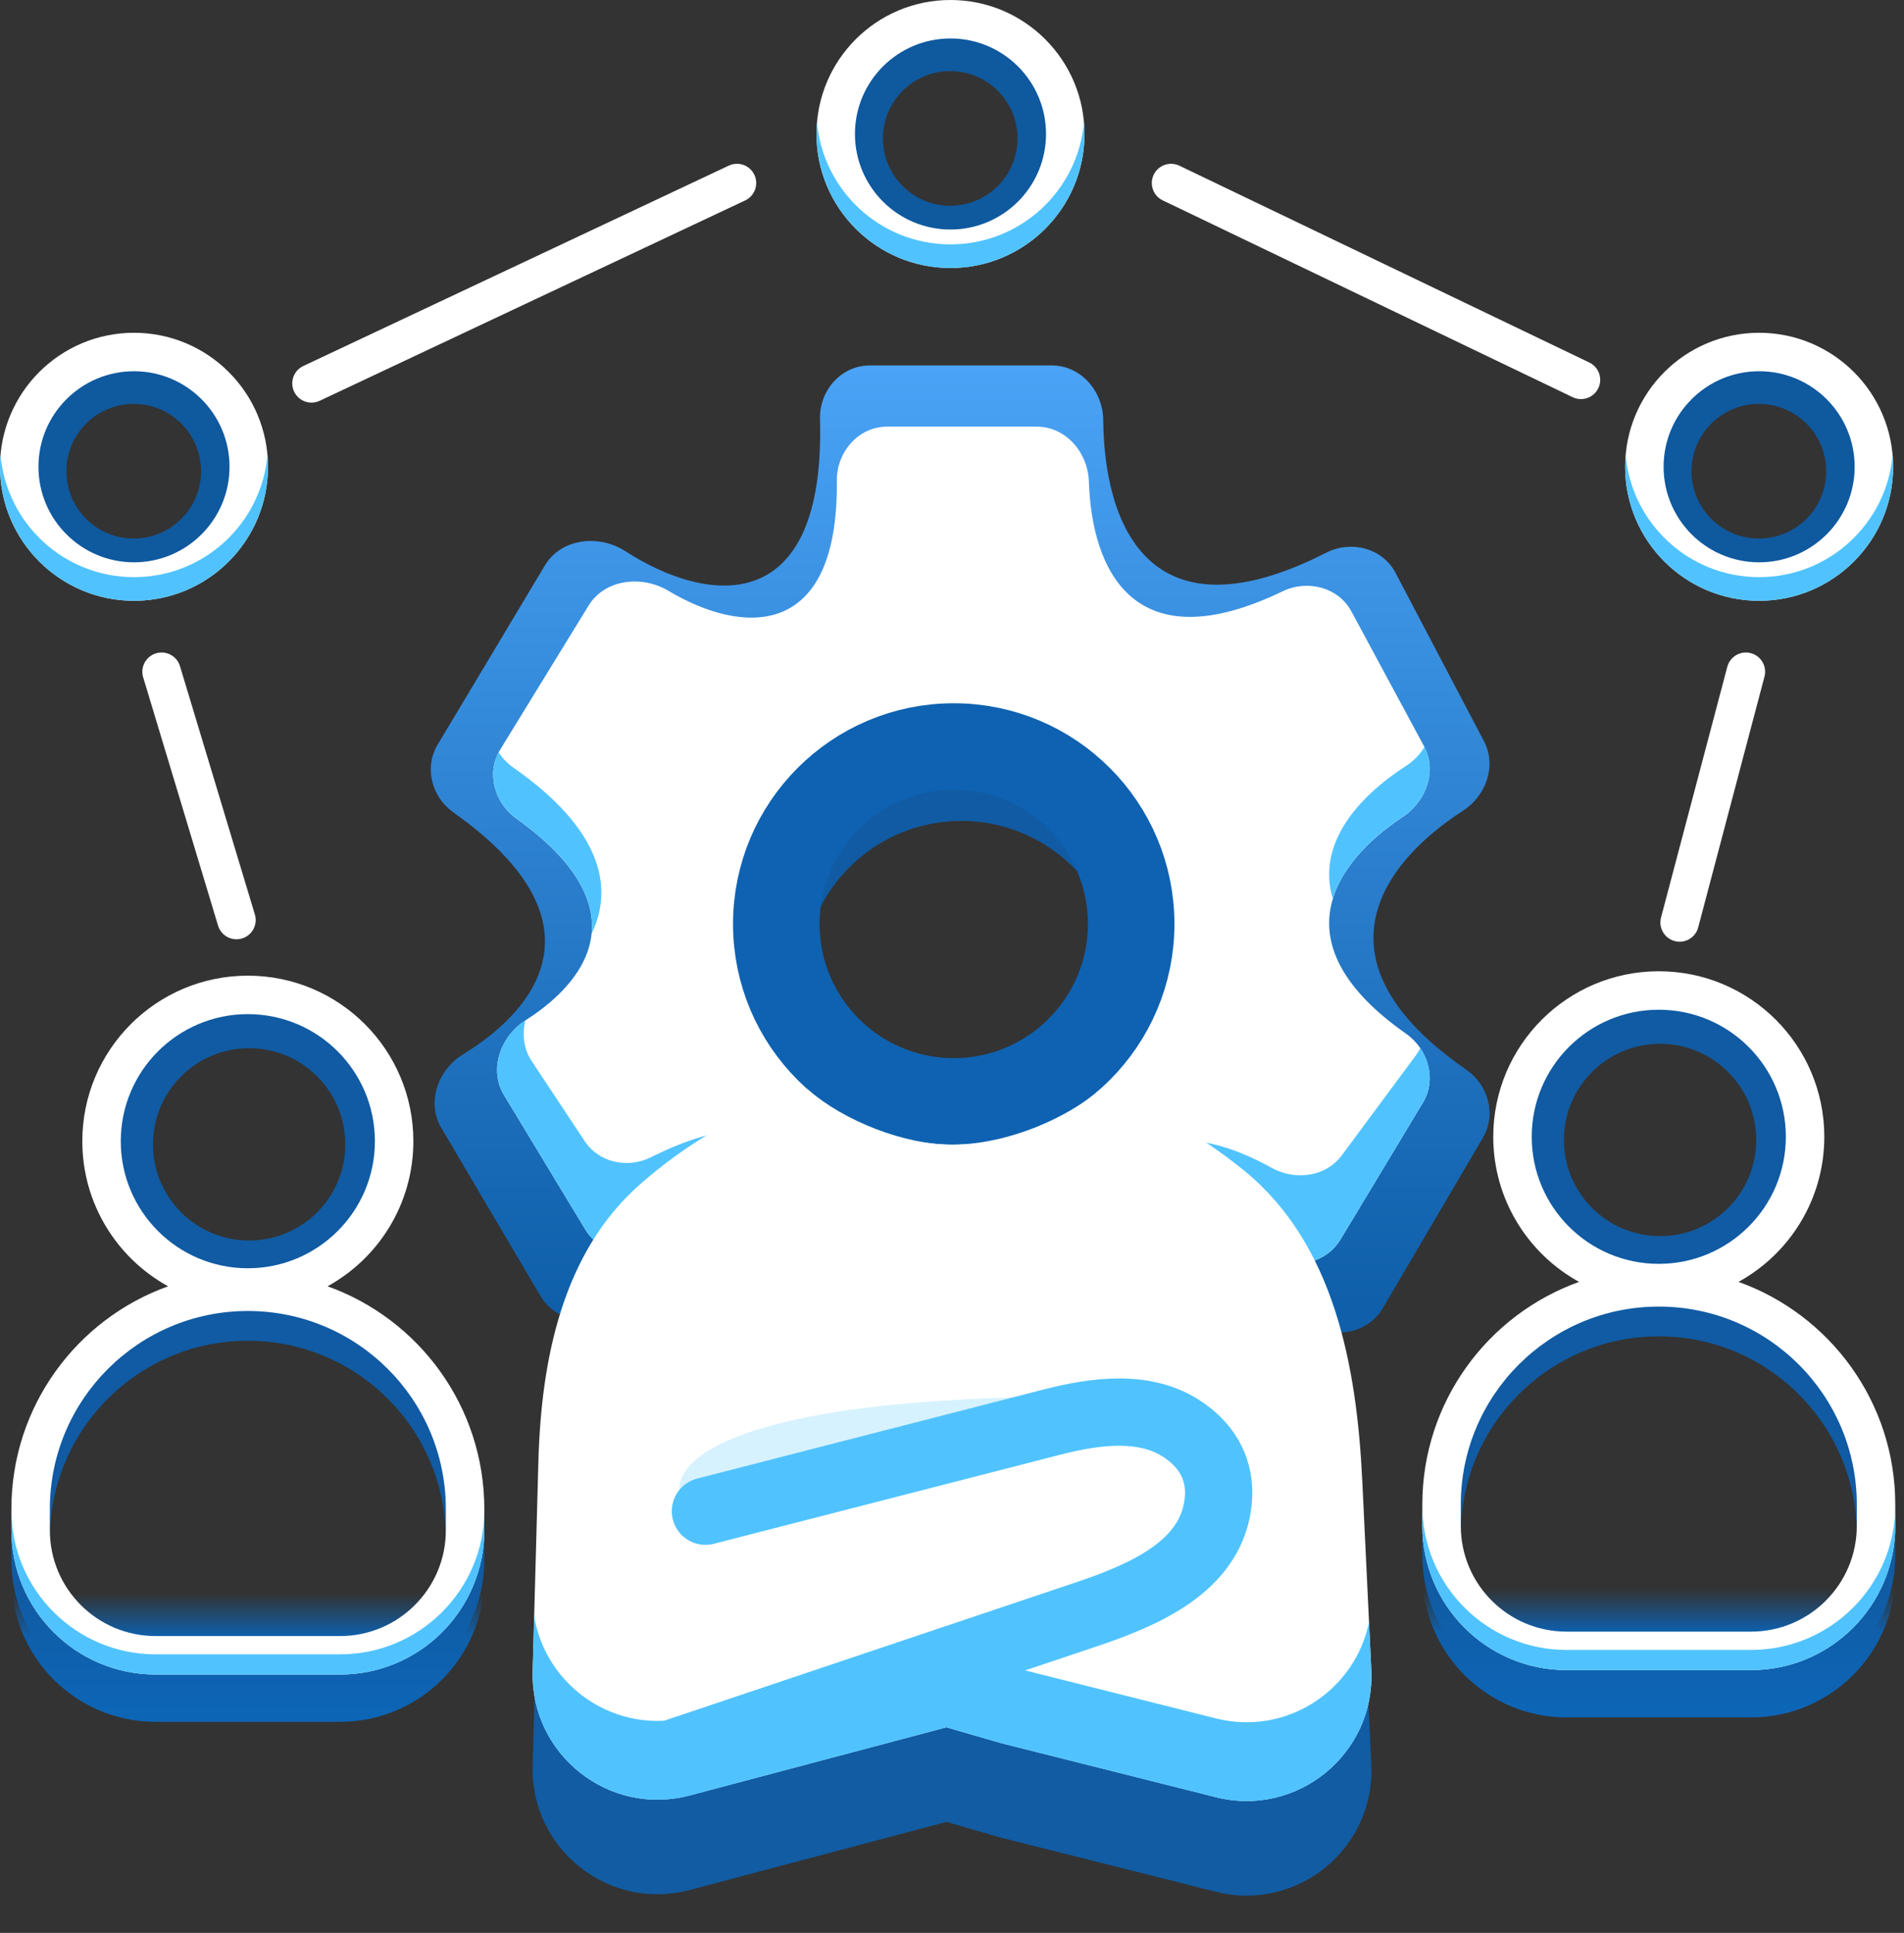 <svg width="198" height="201" viewBox="0 0 198 201" fill="none" xmlns="http://www.w3.org/2000/svg">
<rect x="0" y="0" width="198" height="201" fill="#333333" stroke="none"/>
<path d="M24.59 95.673L16.803 69.853" stroke="white" stroke-width="4" stroke-linecap="round" stroke-linejoin="round"/>
<path d="M174.666 95.926L181.557 69.853" stroke="white" stroke-width="4" stroke-linecap="round" stroke-linejoin="round"/>
<path d="M32.393 39.868L76.639 19.033" stroke="white" stroke-width="4" stroke-linecap="round" stroke-linejoin="round"/>
<path d="M164.408 39.5L121.779 19.033" stroke="white" stroke-width="4" stroke-linecap="round" stroke-linejoin="round"/>
<path fill-rule="evenodd" clip-rule="evenodd" d="M45.506 77.444L56.664 58.798C58.348 55.984 62.266 55.534 65.021 57.312C73.763 62.956 85.842 64.228 85.272 43.589C85.19 40.605 87.477 38 90.463 38H109.374C112.394 38 114.699 40.663 114.726 43.683C114.823 54.667 119.583 66.812 137.918 57.474C140.515 56.151 143.771 56.995 145.126 59.575L154.321 77.078C155.66 79.626 154.552 82.75 152.134 84.311C143.533 89.866 136.27 100.027 152.474 111.231C154.772 112.82 155.63 115.892 154.215 118.301L143.799 136.036C142.255 138.666 138.744 139.282 136.099 137.764C127.214 132.665 115.429 131.127 114.317 151.113C114.161 153.925 111.934 156.255 109.118 156.255H89.968C86.834 156.255 84.493 153.398 84.651 150.267C85.207 139.241 81.366 127.217 63.3 136.634C60.797 137.94 57.645 137.211 56.211 134.779L45.893 117.29C44.33 114.64 45.535 111.242 48.159 109.635C56.331 104.628 62.716 95.488 47.165 84.499C44.895 82.895 44.078 79.83 45.506 77.444ZM98.631 112.25C108.892 112.25 117.211 103.932 117.211 93.671C117.211 83.409 108.892 75.091 98.631 75.091C88.369 75.091 80.051 83.409 80.051 93.671C80.051 103.932 88.369 112.25 98.631 112.25Z" fill="url(#paint0_linear_659_26)"/>
<path fill-rule="evenodd" clip-rule="evenodd" d="M115.943 97.801C116.268 96.51 116.44 95.16 116.44 93.769C116.44 84.675 109.069 77.304 99.975 77.304C90.882 77.304 83.51 84.675 83.51 93.769C83.51 95.16 83.683 96.51 84.007 97.801C85.806 90.656 92.273 85.367 99.975 85.367C107.678 85.367 114.145 90.656 115.943 97.801Z" fill="#105BA3"/>
<path fill-rule="evenodd" clip-rule="evenodd" d="M52.02 77.943L61.208 62.973C62.898 60.221 66.742 59.784 69.514 61.44C77.127 65.985 87.198 66.699 87.025 49.99C86.994 46.999 89.271 44.365 92.262 44.365H107.808C110.835 44.365 113.133 47.044 113.233 50.069C113.538 59.287 117.891 68.948 133.384 61.489C135.971 60.243 139.176 61.059 140.538 63.586L148.076 77.576C149.46 80.144 148.329 83.319 145.897 84.932C138.628 89.756 132.934 98.185 146.21 107.487C148.533 109.114 149.427 112.247 147.963 114.677L139.394 128.903C137.845 131.474 134.404 132.072 131.758 130.652C124.024 126.502 114.104 125.528 112.899 141.794C112.691 144.604 110.475 146.955 107.657 146.955H91.882C88.738 146.955 86.404 144.077 86.49 140.934C86.742 131.699 83.142 122.181 67.9 129.712C65.409 130.944 62.312 130.241 60.873 127.863L52.417 113.888C50.804 111.221 52.033 107.771 54.66 106.095C61.489 101.738 66.362 94.172 53.692 85.118C51.395 83.476 50.543 80.349 52.02 77.943ZM99.98 110.224C109.073 110.224 116.445 102.852 116.445 93.759C116.445 84.665 109.073 77.294 99.98 77.294C90.887 77.294 83.515 84.665 83.515 93.759C83.515 102.852 90.887 110.224 99.98 110.224Z" fill="white"/>
<path fill-rule="evenodd" clip-rule="evenodd" d="M51.854 78.227C50.614 80.589 51.487 83.533 53.692 85.109C59.868 89.522 61.876 93.582 61.521 97.088C63.817 92.395 62.677 86.309 53.401 79.834C52.772 79.396 52.25 78.845 51.854 78.227ZM54.64 106.099C52.026 107.78 50.808 111.22 52.417 113.879L60.873 127.854C62.312 130.232 65.409 130.935 67.9 129.704C83.142 122.172 86.742 131.69 86.49 140.925C86.404 144.068 88.738 146.946 91.882 146.946H107.657C110.475 146.946 112.691 144.595 112.899 141.785C114.104 125.519 124.024 126.494 131.758 130.643C134.404 132.063 137.845 131.465 139.394 128.894L147.963 114.668C149.051 112.862 148.836 110.667 147.7 108.991C147.571 109.251 147.417 109.504 147.237 109.747L139.533 120.144C137.858 122.403 134.665 122.798 132.209 121.426C124.415 117.073 114.126 115.735 112.897 132.32C112.689 135.13 110.473 137.481 107.655 137.481H91.88C88.736 137.481 86.402 134.603 86.488 131.46C86.742 122.188 83.11 112.629 67.711 120.332C65.297 121.539 62.299 120.92 60.808 118.669L55.297 110.352C54.44 109.058 54.284 107.542 54.64 106.099ZM138.599 93.464C136.888 87.754 141.234 82.869 146.195 79.662C146.994 79.145 147.656 78.461 148.136 77.683C149.426 80.23 148.292 83.334 145.897 84.923C142.598 87.113 139.623 90.045 138.599 93.464Z" fill="#50C3FF"/>
<path d="M195.089 159.557V161.77C195.089 168.95 189.268 174.77 182.089 174.77H162.908C155.729 174.77 149.908 168.95 149.908 161.77V159.557C149.908 147.081 160.022 136.967 172.498 136.967C184.975 136.967 195.089 147.081 195.089 159.557Z" stroke="#105BA3" stroke-width="4"/>
<path fill-rule="evenodd" clip-rule="evenodd" d="M182.851 139.067C187.018 135.925 189.712 130.934 189.712 125.313C189.712 115.806 182.006 108.1 172.499 108.1C162.993 108.1 155.286 115.806 155.286 125.313C155.286 130.934 157.98 135.925 162.148 139.067C153.739 142.974 147.909 151.495 147.909 161.378V163.591C147.909 171.876 154.625 178.591 162.909 178.591H182.089C190.374 178.591 197.089 171.876 197.089 163.591V161.378C197.089 151.495 191.259 142.974 182.851 139.067Z" fill="url(#paint1_linear_659_26)"/>
<circle cx="172.634" cy="118.541" r="12" stroke="#105BA3" stroke-width="4"/>
<path fill-rule="evenodd" clip-rule="evenodd" d="M185.712 118.213C185.712 125.511 179.797 131.426 172.499 131.426C165.202 131.426 159.286 125.511 159.286 118.213C159.286 110.916 165.202 105 172.499 105C179.797 105 185.712 110.916 185.712 118.213ZM180.79 133.301C186.109 130.373 189.712 124.714 189.712 118.213C189.712 108.707 182.006 101 172.499 101C162.993 101 155.286 108.707 155.286 118.213C155.286 124.714 158.89 130.373 164.209 133.302C154.708 136.704 147.91 145.788 147.91 156.459V158.672C147.91 166.957 154.626 173.672 162.91 173.672H182.091C190.375 173.672 197.091 166.957 197.091 158.672V156.459C197.091 145.787 190.293 136.703 180.79 133.301ZM193.091 156.459V158.672C193.091 164.748 188.166 169.672 182.091 169.672H162.91C156.835 169.672 151.91 164.748 151.91 158.672V156.459C151.91 145.088 161.129 135.869 172.501 135.869C183.872 135.869 193.091 145.088 193.091 156.459Z" fill="white"/>
<path fill-rule="evenodd" clip-rule="evenodd" d="M147.912 156.574V158.672C147.912 166.956 154.627 173.672 162.912 173.672H182.092C190.376 173.672 197.092 166.956 197.092 158.672V156.574C197.092 164.858 190.376 171.574 182.092 171.574H162.912C154.627 171.574 147.912 164.859 147.912 156.574Z" fill="#50C3FF"/>
<path d="M48.362 160.016V162.229C48.362 169.409 42.542 175.229 35.362 175.229H16.182C9.002 175.229 3.182 169.409 3.182 162.229V160.016C3.182 147.54 13.296 137.426 25.772 137.426C38.248 137.426 48.362 147.54 48.362 160.016Z" stroke="#105BA3" stroke-width="4"/>
<path fill-rule="evenodd" clip-rule="evenodd" d="M36.124 139.526C40.292 136.384 42.986 131.393 42.986 125.772C42.986 116.265 35.279 108.559 25.773 108.559C16.266 108.559 8.56 116.265 8.56 125.772C8.56 131.393 11.254 136.384 15.421 139.526C7.013 143.433 1.182 151.954 1.182 161.837V164.05C1.182 172.335 7.898 179.05 16.183 179.05H35.363C43.647 179.05 50.363 172.335 50.363 164.05V161.837C50.363 151.954 44.533 143.433 36.124 139.526Z" fill="url(#paint2_linear_659_26)"/>
<circle cx="25.907" cy="119" r="12" stroke="#105BA3" stroke-width="4"/>
<path fill-rule="evenodd" clip-rule="evenodd" d="M38.986 118.672C38.986 125.97 33.07 131.885 25.773 131.885C18.475 131.885 12.56 125.97 12.56 118.672C12.56 111.375 18.475 105.459 25.773 105.459C33.07 105.459 38.986 111.375 38.986 118.672ZM34.064 133.76C39.382 130.832 42.986 125.173 42.986 118.672C42.986 109.166 35.279 101.459 25.773 101.459C16.266 101.459 8.56 109.166 8.56 118.672C8.56 125.173 12.164 130.832 17.483 133.761C7.981 137.163 1.184 146.247 1.184 156.918V159.131C1.184 167.416 7.9 174.131 16.184 174.131H35.364C43.648 174.131 50.364 167.416 50.364 159.131V156.918C50.364 146.246 43.566 137.162 34.064 133.76ZM46.364 156.918V159.131C46.364 165.207 41.439 170.131 35.364 170.131H16.184C10.109 170.131 5.184 165.207 5.184 159.131V156.918C5.184 145.547 14.402 136.328 25.774 136.328C37.146 136.328 46.364 145.547 46.364 156.918Z" fill="white"/>
<path fill-rule="evenodd" clip-rule="evenodd" d="M1.185 157.033V159.131C1.185 167.415 7.901 174.131 16.185 174.131H35.365C43.65 174.131 50.365 167.415 50.365 159.131V157.033C50.365 165.317 43.65 172.033 35.365 172.033H16.185C7.901 172.033 1.185 165.317 1.185 157.033Z" fill="#50C3FF"/>
<circle cx="99.18" cy="96.082" r="18.451" stroke="#0E62B1" stroke-width="9"/>
<circle cx="13.908" cy="49" r="9" stroke="#0F599F" stroke-width="4"/>
<path fill-rule="evenodd" clip-rule="evenodd" d="M23.869 48.54C23.869 54.026 19.421 58.474 13.934 58.474C8.448 58.474 4 54.026 4 48.54C4 43.053 8.448 38.605 13.934 38.605C19.421 38.605 23.869 43.053 23.869 48.54ZM27.869 48.54C27.869 56.235 21.63 62.474 13.934 62.474C6.238 62.474 -0 56.235 -0 48.54C-0 40.844 6.238 34.605 13.934 34.605C21.63 34.605 27.869 40.844 27.869 48.54Z" fill="white"/>
<path fill-rule="evenodd" clip-rule="evenodd" d="M27.816 47.312C27.193 54.432 21.216 60.017 13.935 60.017C6.653 60.017 0.676 54.432 0.054 47.312C0.019 47.717 0 48.127 0 48.541C0 56.237 6.239 62.476 13.935 62.476C21.631 62.476 27.869 56.237 27.869 48.541C27.869 48.127 27.851 47.717 27.816 47.312Z" fill="#50C3FF"/>
<circle cx="182.908" cy="49" r="9" stroke="#0F599F" stroke-width="4"/>
<path fill-rule="evenodd" clip-rule="evenodd" d="M192.869 48.54C192.869 54.026 188.421 58.474 182.934 58.474C177.448 58.474 173 54.026 173 48.54C173 43.053 177.448 38.605 182.934 38.605C188.421 38.605 192.869 43.053 192.869 48.54ZM196.869 48.54C196.869 56.236 190.63 62.474 182.934 62.474C175.238 62.474 169 56.236 169 48.54C169 40.844 175.238 34.605 182.934 34.605C190.63 34.605 196.869 40.844 196.869 48.54Z" fill="white"/>
<path fill-rule="evenodd" clip-rule="evenodd" d="M196.816 47.312C196.193 54.432 190.216 60.017 182.935 60.017C175.653 60.017 169.676 54.432 169.054 47.312C169.019 47.717 169 48.127 169 48.542C169 56.237 175.239 62.476 182.935 62.476C190.631 62.476 196.869 56.237 196.869 48.542C196.869 48.127 196.851 47.717 196.816 47.312Z" fill="#50C3FF"/>
<circle cx="98.816" cy="14.395" r="9" stroke="#0F599F" stroke-width="4"/>
<path fill-rule="evenodd" clip-rule="evenodd" d="M108.777 13.934C108.777 19.421 104.329 23.869 98.842 23.869C93.356 23.869 88.908 19.421 88.908 13.934C88.908 8.448 93.356 4 98.842 4C104.329 4 108.777 8.448 108.777 13.934ZM112.777 13.934C112.777 21.63 106.538 27.869 98.842 27.869C91.147 27.869 84.908 21.63 84.908 13.934C84.908 6.239 91.147 0 98.842 0C106.538 0 112.777 6.239 112.777 13.934Z" fill="white"/>
<path fill-rule="evenodd" clip-rule="evenodd" d="M112.724 12.707C112.102 19.827 106.125 25.412 98.843 25.412C91.562 25.412 85.585 19.827 84.962 12.707C84.927 13.112 84.909 13.522 84.909 13.936C84.909 21.632 91.147 27.871 98.843 27.871C106.539 27.871 112.778 21.632 112.778 13.936C112.778 13.522 112.759 13.112 112.724 12.707Z" fill="#50C3FF"/>
<path d="M55.989 161.788L55.393 183.621C55.156 192.3 63.33 198.768 71.722 196.541L98.424 189.456L104.098 191.099L126.448 196.723C134.908 198.852 143.022 192.209 142.606 183.495L141.667 163.856C141.09 151.8 138.729 139.193 129.377 131.562C121.943 125.496 111.429 120.51 98.424 120.676C84.537 120.853 73.859 126.565 66.522 133.082C58.563 140.151 56.28 151.147 55.989 161.788Z" fill="#115CA3"/>
<path d="M55.989 151.952L55.393 173.785C55.156 182.464 63.33 188.932 71.722 186.705L98.424 179.62L104.098 181.263L126.448 186.888C134.908 189.016 143.022 182.373 142.606 173.66L141.667 154.021C141.09 141.964 138.729 129.358 129.378 121.727C125.273 118.377 120.228 115.356 114.344 113.351C111.066 116.166 105.004 118.956 99.18 119.03C94.079 119.095 87.705 116.526 84.016 113.298C76.827 115.549 71.005 119.221 66.488 123.22C58.518 130.277 56.28 141.312 55.989 151.952Z" fill="white"/>
<path fill-rule="evenodd" clip-rule="evenodd" d="M55.549 168.029C56.727 175.435 64.135 180.526 71.721 178.514L98.422 171.429L104.097 173.072L126.446 178.696C133.83 180.554 140.95 175.73 142.366 168.679L142.604 173.665C143.021 182.378 134.906 189.021 126.446 186.893L104.097 181.269L98.422 179.625L71.721 186.71C63.329 188.937 55.154 182.469 55.391 173.79L55.549 168.029Z" fill="#50C3FF"/>
<path d="M70.903 155.92C69.126 152.095 75.984 144.608 117.624 145.264L70.903 155.92Z" fill="#50C3FF" fill-opacity="0.23"/>
<path d="M70.492 182.147L112.951 167.881C118.747 165.934 125.234 163.178 126.515 157.2C127.159 154.199 126.463 151.055 123.127 148.736C119.195 146.003 113.98 146.702 109.343 147.895L73.361 157.147" stroke="#50C3FF" stroke-width="7" stroke-linecap="round" stroke-linejoin="round"/>
<defs>
<linearGradient id="paint0_linear_659_26" x1="99.976" y1="38" x2="99.976" y2="153.331" gradientUnits="userSpaceOnUse">
<stop stop-color="#4AA3F6"/>
<stop offset="0.846" stop-color="#0F5FAA"/>
</linearGradient>
<linearGradient id="paint1_linear_659_26" x1="172.499" y1="108.1" x2="172.499" y2="177.772" gradientUnits="userSpaceOnUse">
<stop offset="0.82" stop-color="#0F5FAA" stop-opacity="0"/>
<stop offset="0.883" stop-color="#0F5FAA"/>
<stop offset="1" stop-color="#0D65B6"/>
</linearGradient>
<linearGradient id="paint2_linear_659_26" x1="25.773" y1="108.559" x2="25.773" y2="178.231" gradientUnits="userSpaceOnUse">
<stop offset="0.82" stop-color="#0F5FAA" stop-opacity="0"/>
<stop offset="0.883" stop-color="#0F5FAA"/>
<stop offset="1" stop-color="#0D65B6"/>
</linearGradient>
</defs>
</svg>
